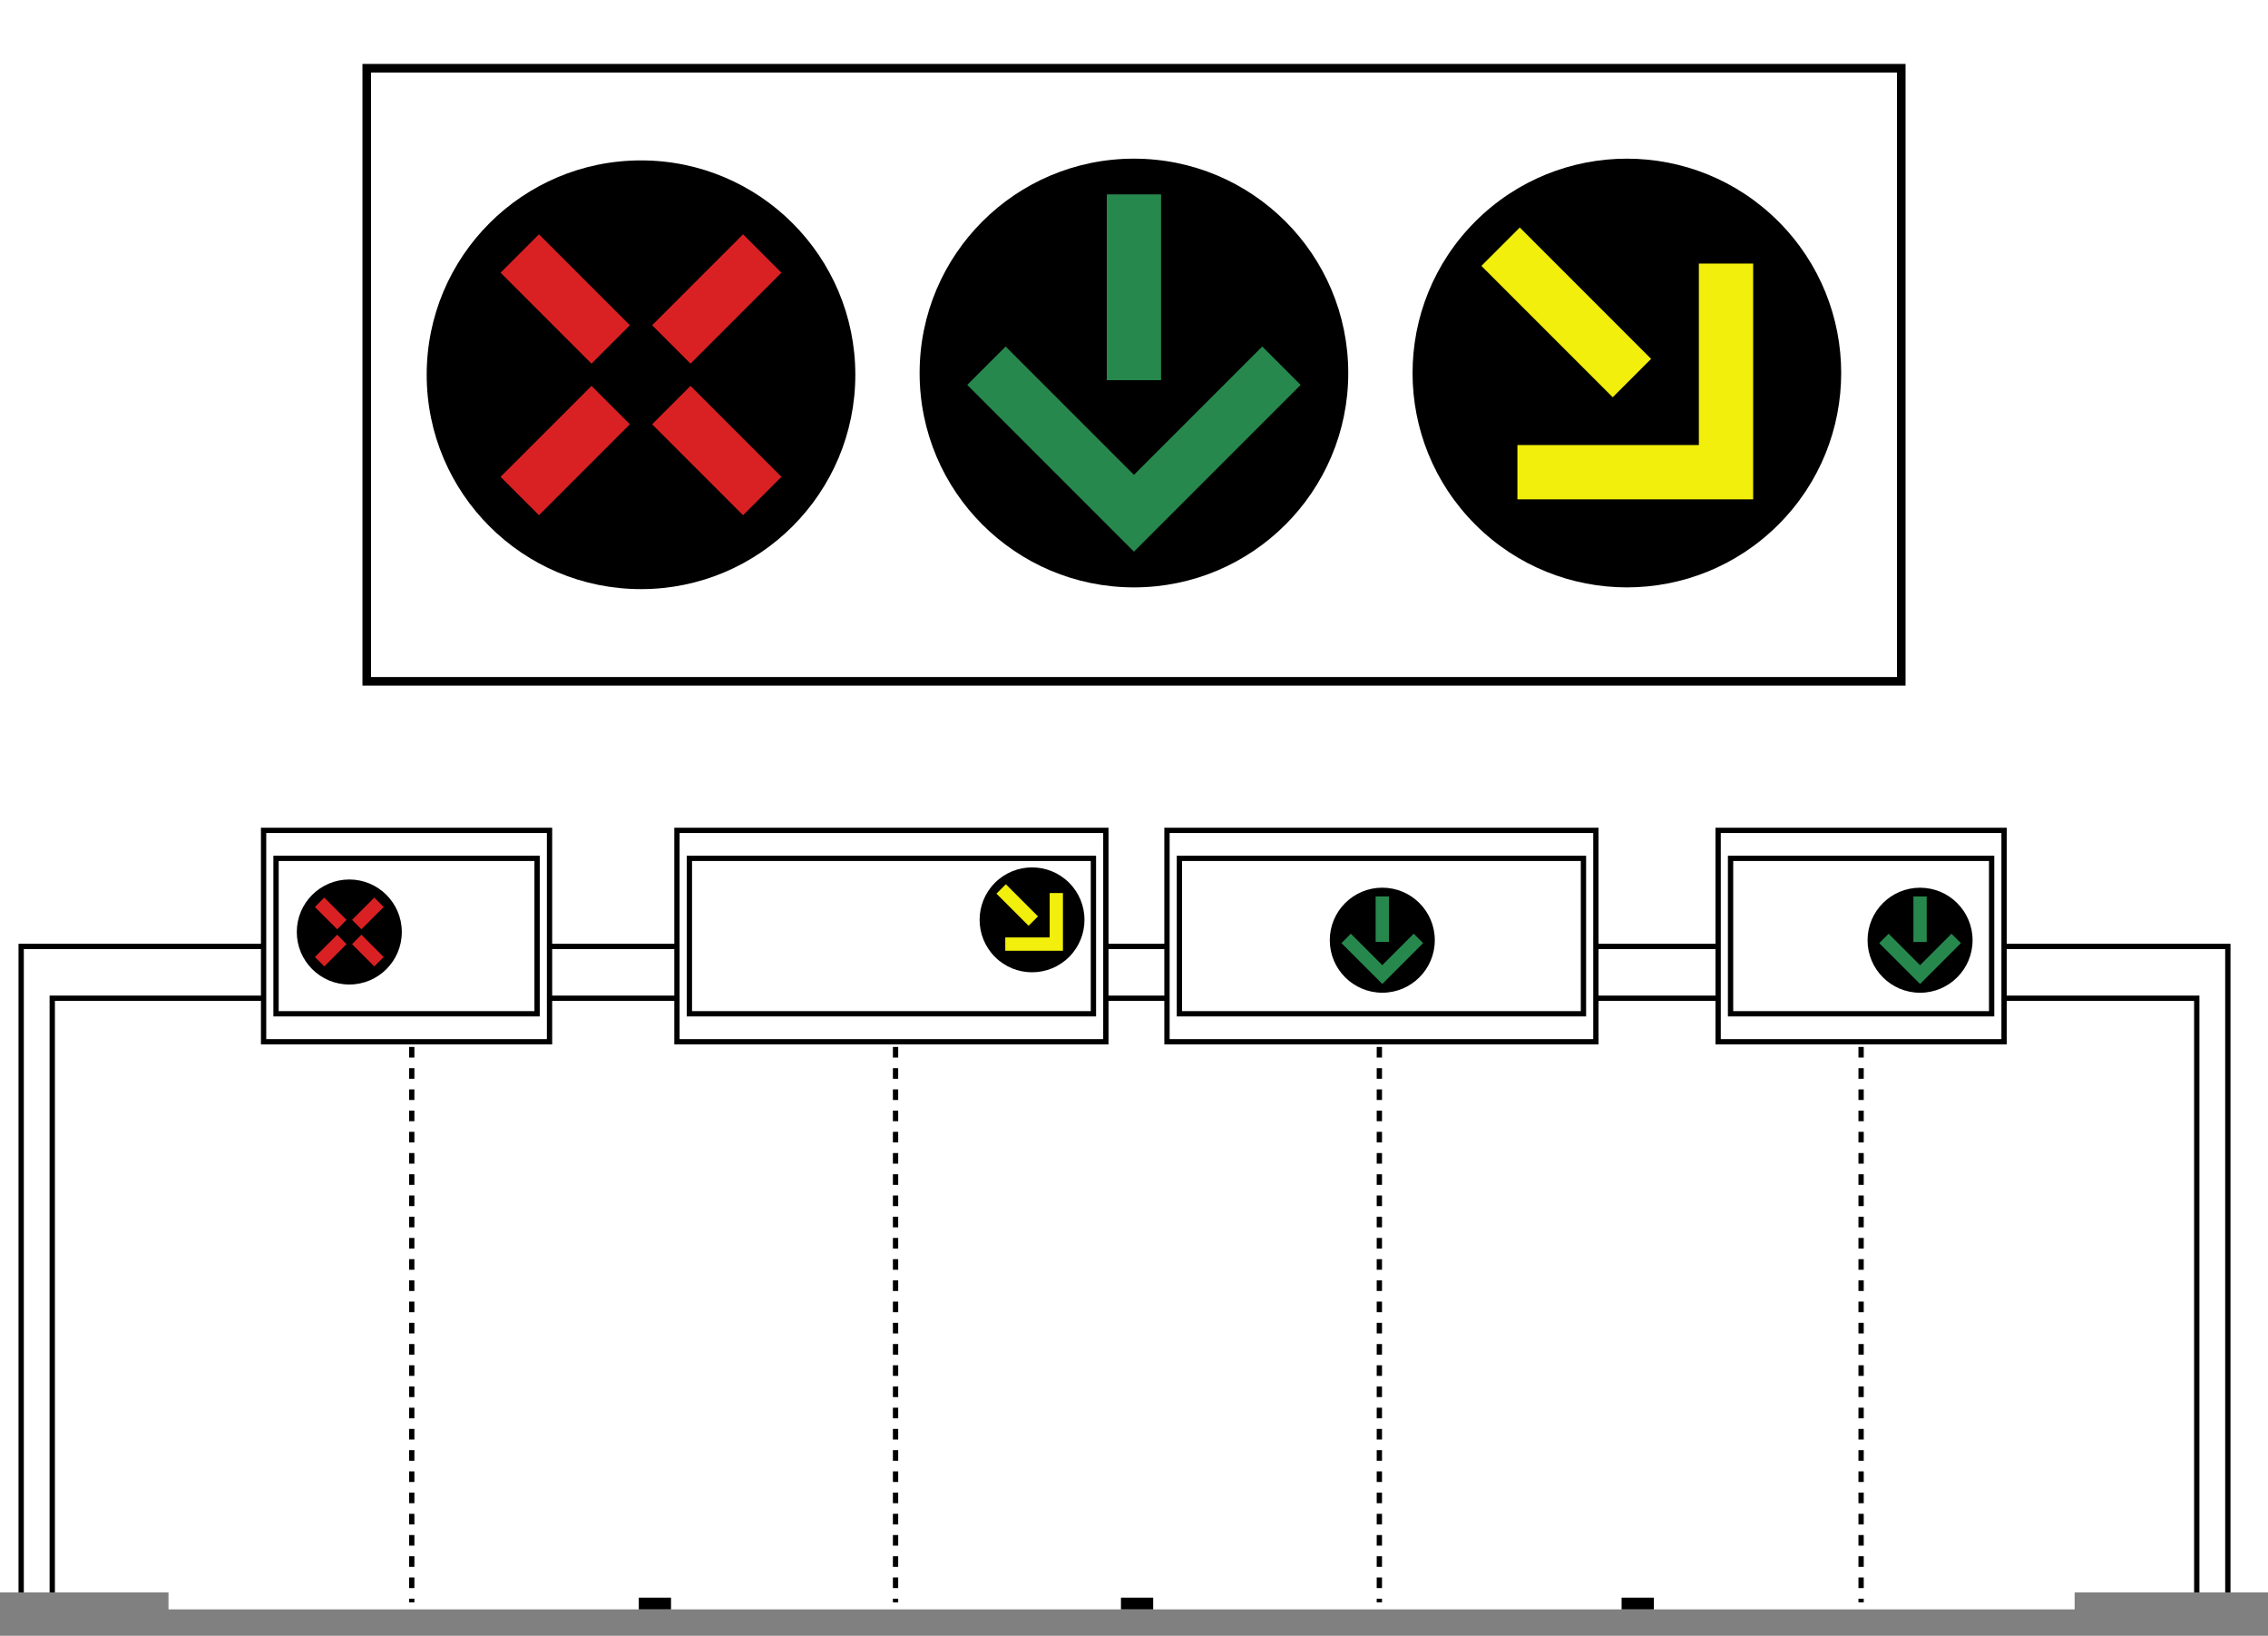 <?xml version="1.0" encoding="UTF-8" standalone="no"?>
<!-- Created with Inkscape (http://www.inkscape.org/) -->

<svg
   width="839.972mm"
   height="605.7mm"
   viewBox="0 0 839.972 605.7"
   version="1.1"
   id="svg8593"
   inkscape:version="1.2.1 (9c6d41e410, 2022-07-14)"
   sodipodi:docname="Segnale stradale italiano - lanterne semaforiche per corsie reversibili (figura II 458).svg"
   xmlns:inkscape="http://www.inkscape.org/namespaces/inkscape"
   xmlns:sodipodi="http://sodipodi.sourceforge.net/DTD/sodipodi-0.dtd"
   xmlns="http://www.w3.org/2000/svg"
   xmlns:svg="http://www.w3.org/2000/svg">
  <sodipodi:namedview
     id="namedview8595"
     pagecolor="#ffffff"
     bordercolor="#000000"
     borderopacity="0.25"
     inkscape:showpageshadow="2"
     inkscape:pageopacity="0.0"
     inkscape:pagecheckerboard="0"
     inkscape:deskcolor="#d1d1d1"
     inkscape:document-units="mm"
     showgrid="false"
     inkscape:zoom="0.19064254"
     inkscape:cx="1607.7209"
     inkscape:cy="899.58937"
     inkscape:window-width="1920"
     inkscape:window-height="991"
     inkscape:window-x="-9"
     inkscape:window-y="-9"
     inkscape:window-maximized="1"
     inkscape:current-layer="layer1" />
  <defs
     id="defs8590" />
  <g
     inkscape:label="Livello 1"
     inkscape:groupmode="layer"
     id="layer1"
     transform="translate(318.673,222.007)">
    <g
       id="g20835"
       transform="translate(-3976.841,-17771.011)">
      <rect
         style="fill:#ffffff;fill-rule:evenodd;stroke-width:1.035;paint-order:markers fill stroke"
         id="rect20674"
         width="839.972"
         height="605.7"
         x="3658.168"
         y="17549.004" />
      <g
         id="g17051-1-5"
         transform="translate(1156.14,1179.59)">
        <rect
           style="fill:#ffffff;fill-rule:evenodd;stroke:#000000;stroke-width:3.175;paint-order:markers fill stroke"
           id="rect36686-5-3-0-1-3-8-1"
           width="227.013"
           height="568.325"
           x="16394.678"
           y="-3206.177"
           transform="rotate(90)" />
        <g
           id="g3950-2-3"
           transform="matrix(-1,0,0,1,6146,418.842)">
          <circle
             style="fill:#000000;fill-rule:evenodd;stroke-width:0.245;paint-order:markers fill stroke"
             id="path3261-9-5"
             cx="3406.57"
             cy="16089.341"
             r="79.375" />
          <g
             id="g3155-5-4"
             transform="rotate(45,3472.854,15999.668)"
             style="fill:#ffffff">
            <rect
               style="fill:#d92124;fill-rule:evenodd;stroke-width:0.218;paint-order:markers fill stroke"
               id="rect3094-60-2"
               width="47.625"
               height="20.108"
               x="3425.892"
               y="16099.892" />
            <rect
               style="fill:#d92124;fill-rule:evenodd;stroke-width:0.218;paint-order:markers fill stroke"
               id="rect3094-4-3-2"
               width="47.625"
               height="20.108"
               x="3505.267"
               y="16099.892" />
            <rect
               style="fill:#d92124;fill-rule:evenodd;stroke-width:0.218;paint-order:markers fill stroke"
               id="rect3094-49-4-3"
               width="47.625"
               height="20.108"
               x="16046.446"
               y="-3499.447"
               transform="rotate(90)" />
            <rect
               style="fill:#d92124;fill-rule:evenodd;stroke-width:0.218;paint-order:markers fill stroke"
               id="rect3094-4-4-5-1"
               width="47.625"
               height="20.108"
               x="16125.821"
               y="-3499.447"
               transform="rotate(90)" />
          </g>
        </g>
        <g
           id="g3942-8-7"
           transform="rotate(180,3154.645,16425.119)">
          <circle
             style="fill:#000000;fill-rule:evenodd;stroke-width:0.245;paint-order:markers fill stroke"
             id="path3261-8-18-5"
             cx="3387.299"
             cy="16342.699"
             r="79.375" />
          <g
             id="g3060-3-2"
             transform="translate(-34.8,630.794)"
             style="fill:#ffffff">
            <path
               id="rect3011-7-5"
               style="fill:#27884d;fill-rule:evenodd;stroke-width:0.177;paint-order:markers fill stroke"
               d="m 3374.578,15721.718 47.52,-47.521 47.52,47.521 14.219,-14.219 -61.739,-61.739 -61.739,61.739 z"
               sodipodi:nodetypes="ccccccc" />
            <rect
               style="fill:#27884d;fill-rule:evenodd;stroke-width:0.157;paint-order:markers fill stroke"
               id="rect3011-3-7-54-9"
               width="68.792"
               height="20.108"
               x="15709.26"
               y="-3432.152"
               transform="rotate(90)" />
          </g>
        </g>
        <g
           id="g3936-2-7"
           transform="rotate(45,3019.478,16448.222)">
          <circle
             style="fill:#000000;fill-rule:evenodd;stroke-width:0.245;paint-order:markers fill stroke"
             id="path3261-8-1-5-3"
             cx="16430.008"
             cy="-3121.579"
             r="79.375"
             transform="rotate(90)" />
          <g
             id="g3060-7-9-9"
             transform="rotate(90,2912.787,15920.696)"
             style="fill:#ffffff">
            <path
               id="rect3011-4-1-3"
               style="fill:#f2ef0c;fill-rule:evenodd;stroke-width:0.177;paint-order:markers fill stroke"
               d="m 3374.578,15721.718 47.52,-47.521 47.52,47.521 14.219,-14.219 -61.739,-61.739 -61.739,61.739 z"
               sodipodi:nodetypes="ccccccc" />
            <rect
               style="fill:#f2ef0c;fill-rule:evenodd;stroke-width:0.157;paint-order:markers fill stroke"
               id="rect3011-3-7-5-5-0"
               width="68.792"
               height="20.108"
               x="15709.26"
               y="-3432.152"
               transform="rotate(90)" />
          </g>
        </g>
      </g>
      <g
         id="g20773">
        <path
           id="rect15227-6"
           style="fill:#ffffff;fill-rule:evenodd;stroke:#000000;stroke-width:1.964;paint-order:markers fill stroke"
           d="m 3666.009,17899.453 v 241.142 h 11.511 v -221.958 h 794.235 v 221.958 h 11.511 v -241.142 z"
           sodipodi:nodetypes="ccccccccc" />
        <rect
           style="fill:#ffffff;fill-rule:evenodd;stroke:#000000;stroke-width:1.964;paint-order:markers fill stroke"
           id="rect15981-1"
           width="158.847"
           height="78.272"
           x="3908.884"
           y="17856.48" />
        <rect
           style="fill:#ffffff;fill-rule:evenodd;stroke:#000000;stroke-width:1.964;paint-order:markers fill stroke"
           id="rect15979-2"
           width="149.639"
           height="57.554"
           x="3913.488"
           y="17866.838" />
        <rect
           style="fill:#ffffff;fill-rule:evenodd;stroke:#000000;stroke-width:1.964;paint-order:markers fill stroke"
           id="rect15981-8-5"
           width="158.847"
           height="78.272"
           x="4090.369"
           y="17856.48" />
        <rect
           style="fill:#ffffff;fill-rule:evenodd;stroke:#000000;stroke-width:1.964;paint-order:markers fill stroke"
           id="rect15979-8-9"
           width="149.639"
           height="57.554"
           x="4094.973"
           y="17866.838" />
        <rect
           style="fill:#ffffff;fill-rule:evenodd;stroke:#000000;stroke-width:1.964;paint-order:markers fill stroke"
           id="rect15981-8-0-07"
           width="105.898"
           height="78.272"
           x="3755.792"
           y="17856.48" />
        <rect
           style="fill:#ffffff;fill-rule:evenodd;stroke:#000000;stroke-width:1.964;paint-order:markers fill stroke"
           id="rect15979-8-7-1"
           width="96.689"
           height="57.554"
           x="3760.396"
           y="17866.838" />
        <rect
           style="fill:#ffffff;fill-rule:evenodd;stroke:#000000;stroke-width:1.964;paint-order:markers fill stroke"
           id="rect15981-8-0-0-7"
           width="105.898"
           height="78.272"
           x="4294.491"
           y="17856.48" />
        <rect
           style="fill:#ffffff;fill-rule:evenodd;stroke:#000000;stroke-width:1.964;paint-order:markers fill stroke"
           id="rect15979-8-7-7-7"
           width="96.689"
           height="57.554"
           x="4299.095"
           y="17866.838" />
        <path
           id="rect16116-4"
           style="fill:#808080;fill-rule:evenodd;stroke-width:15.223;paint-order:markers fill stroke"
           d="m 3658.168,18138.631 v 12.815 3.258 H 4498.14 v -3.258 -6.508 -6.307 h -71.61 v 6.307 h -705.961 v -6.307 z"
           sodipodi:nodetypes="cccccccccccc" />
        <rect
           style="fill:#000000;fill-rule:evenodd;stroke-width:5.421;paint-order:markers fill stroke"
           id="rect16162-9"
           width="11.938"
           height="4.341"
           x="3894.749"
           y="18140.596" />
        <rect
           style="fill:#000000;fill-rule:evenodd;stroke-width:5.421;paint-order:markers fill stroke"
           id="rect16162-6-3"
           width="11.938"
           height="4.341"
           x="4073.326"
           y="18140.596" />
        <rect
           style="fill:#000000;fill-rule:evenodd;stroke-width:5.421;paint-order:markers fill stroke"
           id="rect16162-7-7"
           width="11.938"
           height="4.341"
           x="4258.742"
           y="18140.596" />
        <path
           style="fill:#0000ca;fill-opacity:0.72;fill-rule:evenodd;stroke:#000000;stroke-width:1.964;stroke-dasharray:3.929, 3.929;paint-order:markers fill stroke"
           d="m 3810.66,17936.672 v 205.657"
           id="path16253-5" />
        <path
           style="fill:#0000ca;fill-opacity:0.72;fill-rule:evenodd;stroke:#000000;stroke-width:1.964;stroke-dasharray:3.929, 3.929;paint-order:markers fill stroke"
           d="m 3989.842,17936.672 v 205.657"
           id="path16253-9-3" />
        <path
           style="fill:#0000ca;fill-opacity:0.72;fill-rule:evenodd;stroke:#000000;stroke-width:1.964;stroke-dasharray:3.929, 3.929;paint-order:markers fill stroke"
           d="m 4169.025,17936.672 v 205.657"
           id="path16253-0-0" />
        <path
           style="fill:#0000ca;fill-opacity:0.72;fill-rule:evenodd;stroke:#000000;stroke-width:1.964;stroke-dasharray:3.929, 3.929;paint-order:markers fill stroke"
           d="m 4347.44,17936.672 v 205.657"
           id="path16253-6-1" />
        <g
           id="g3942-5-2"
           transform="matrix(-0.245,0,0,-0.245,4999.998,21901.106)">
          <circle
             style="fill:#000000;fill-rule:evenodd;stroke-width:0.245;paint-order:markers fill stroke"
             id="path3261-8-2-1"
             cx="3387.299"
             cy="16342.699"
             r="79.375" />
          <g
             id="g3060-6-8"
             transform="translate(-34.8,630.794)"
             style="fill:#ffffff">
            <path
               id="rect3011-42-5"
               style="fill:#27884d;fill-rule:evenodd;stroke-width:0.177;paint-order:markers fill stroke"
               d="m 3374.578,15721.718 47.52,-47.521 47.52,47.521 14.219,-14.219 -61.739,-61.739 -61.739,61.739 z"
               sodipodi:nodetypes="ccccccc" />
            <rect
               style="fill:#27884d;fill-rule:evenodd;stroke-width:0.157;paint-order:markers fill stroke"
               id="rect3011-3-7-3-5"
               width="68.792"
               height="20.108"
               x="15709.26"
               y="-3432.152"
               transform="rotate(90)" />
          </g>
        </g>
        <g
           id="g3942-5-3-8"
           transform="matrix(-0.245,0,0,-0.245,5199.168,21901.119)">
          <circle
             style="fill:#000000;fill-rule:evenodd;stroke-width:0.245;paint-order:markers fill stroke"
             id="path3261-8-2-7-5"
             cx="3387.299"
             cy="16342.699"
             r="79.375" />
          <g
             id="g3060-6-3-4"
             transform="translate(-34.8,630.794)"
             style="fill:#ffffff">
            <path
               id="rect3011-42-1-8"
               style="fill:#27884d;fill-rule:evenodd;stroke-width:0.177;paint-order:markers fill stroke"
               d="m 3374.578,15721.718 47.52,-47.521 47.52,47.521 14.219,-14.219 -61.739,-61.739 -61.739,61.739 z"
               sodipodi:nodetypes="ccccccc" />
            <rect
               style="fill:#27884d;fill-rule:evenodd;stroke-width:0.157;paint-order:markers fill stroke"
               id="rect3011-3-7-3-2-6"
               width="68.792"
               height="20.108"
               x="15709.26"
               y="-3432.152"
               transform="rotate(90)" />
          </g>
        </g>
        <g
           id="g3950-4-1"
           transform="matrix(-0.245,0,0,0.245,4622.145,13952.223)">
          <circle
             style="fill:#000000;fill-rule:evenodd;stroke-width:0.245;paint-order:markers fill stroke"
             id="path3261-57-6"
             cx="3406.57"
             cy="16089.341"
             r="79.375" />
          <g
             id="g3155-19-8"
             transform="rotate(45,3472.854,15999.668)"
             style="fill:#ffffff">
            <rect
               style="fill:#d92124;fill-rule:evenodd;stroke-width:0.218;paint-order:markers fill stroke"
               id="rect3094-1-2"
               width="47.625"
               height="20.108"
               x="3425.892"
               y="16099.892" />
            <rect
               style="fill:#d92124;fill-rule:evenodd;stroke-width:0.218;paint-order:markers fill stroke"
               id="rect3094-4-8-8"
               width="47.625"
               height="20.108"
               x="3505.267"
               y="16099.892" />
            <rect
               style="fill:#d92124;fill-rule:evenodd;stroke-width:0.218;paint-order:markers fill stroke"
               id="rect3094-49-0-3"
               width="47.625"
               height="20.108"
               x="16046.446"
               y="-3499.447"
               transform="rotate(90)" />
            <rect
               style="fill:#d92124;fill-rule:evenodd;stroke-width:0.218;paint-order:markers fill stroke"
               id="rect3094-4-4-1-4"
               width="47.625"
               height="20.108"
               x="16125.821"
               y="-3499.447"
               transform="rotate(90)" />
          </g>
        </g>
        <g
           id="g3936-7-5-1"
           transform="matrix(0.173,0.173,-0.173,0.173,6342.754,14507.184)">
          <circle
             style="fill:#000000;fill-rule:evenodd;stroke-width:0.245;paint-order:markers fill stroke"
             id="path3261-8-1-49-0-4"
             cx="16430.008"
             cy="-3121.579"
             r="79.375"
             transform="rotate(90)" />
          <g
             id="g3060-7-3-7-7"
             transform="rotate(90,2912.787,15920.696)"
             style="fill:#ffffff">
            <path
               id="rect3011-4-0-3-4"
               style="fill:#f2ef0c;fill-rule:evenodd;stroke-width:0.177;paint-order:markers fill stroke"
               d="m 3374.578,15721.718 47.52,-47.521 47.52,47.521 14.219,-14.219 -61.739,-61.739 -61.739,61.739 z"
               sodipodi:nodetypes="ccccccc" />
            <rect
               style="fill:#f2ef0c;fill-rule:evenodd;stroke-width:0.157;paint-order:markers fill stroke"
               id="rect3011-3-7-5-3-8-2"
               width="68.792"
               height="20.108"
               x="15709.26"
               y="-3432.152"
               transform="rotate(90)" />
          </g>
        </g>
      </g>
    </g>
  </g>
</svg>
